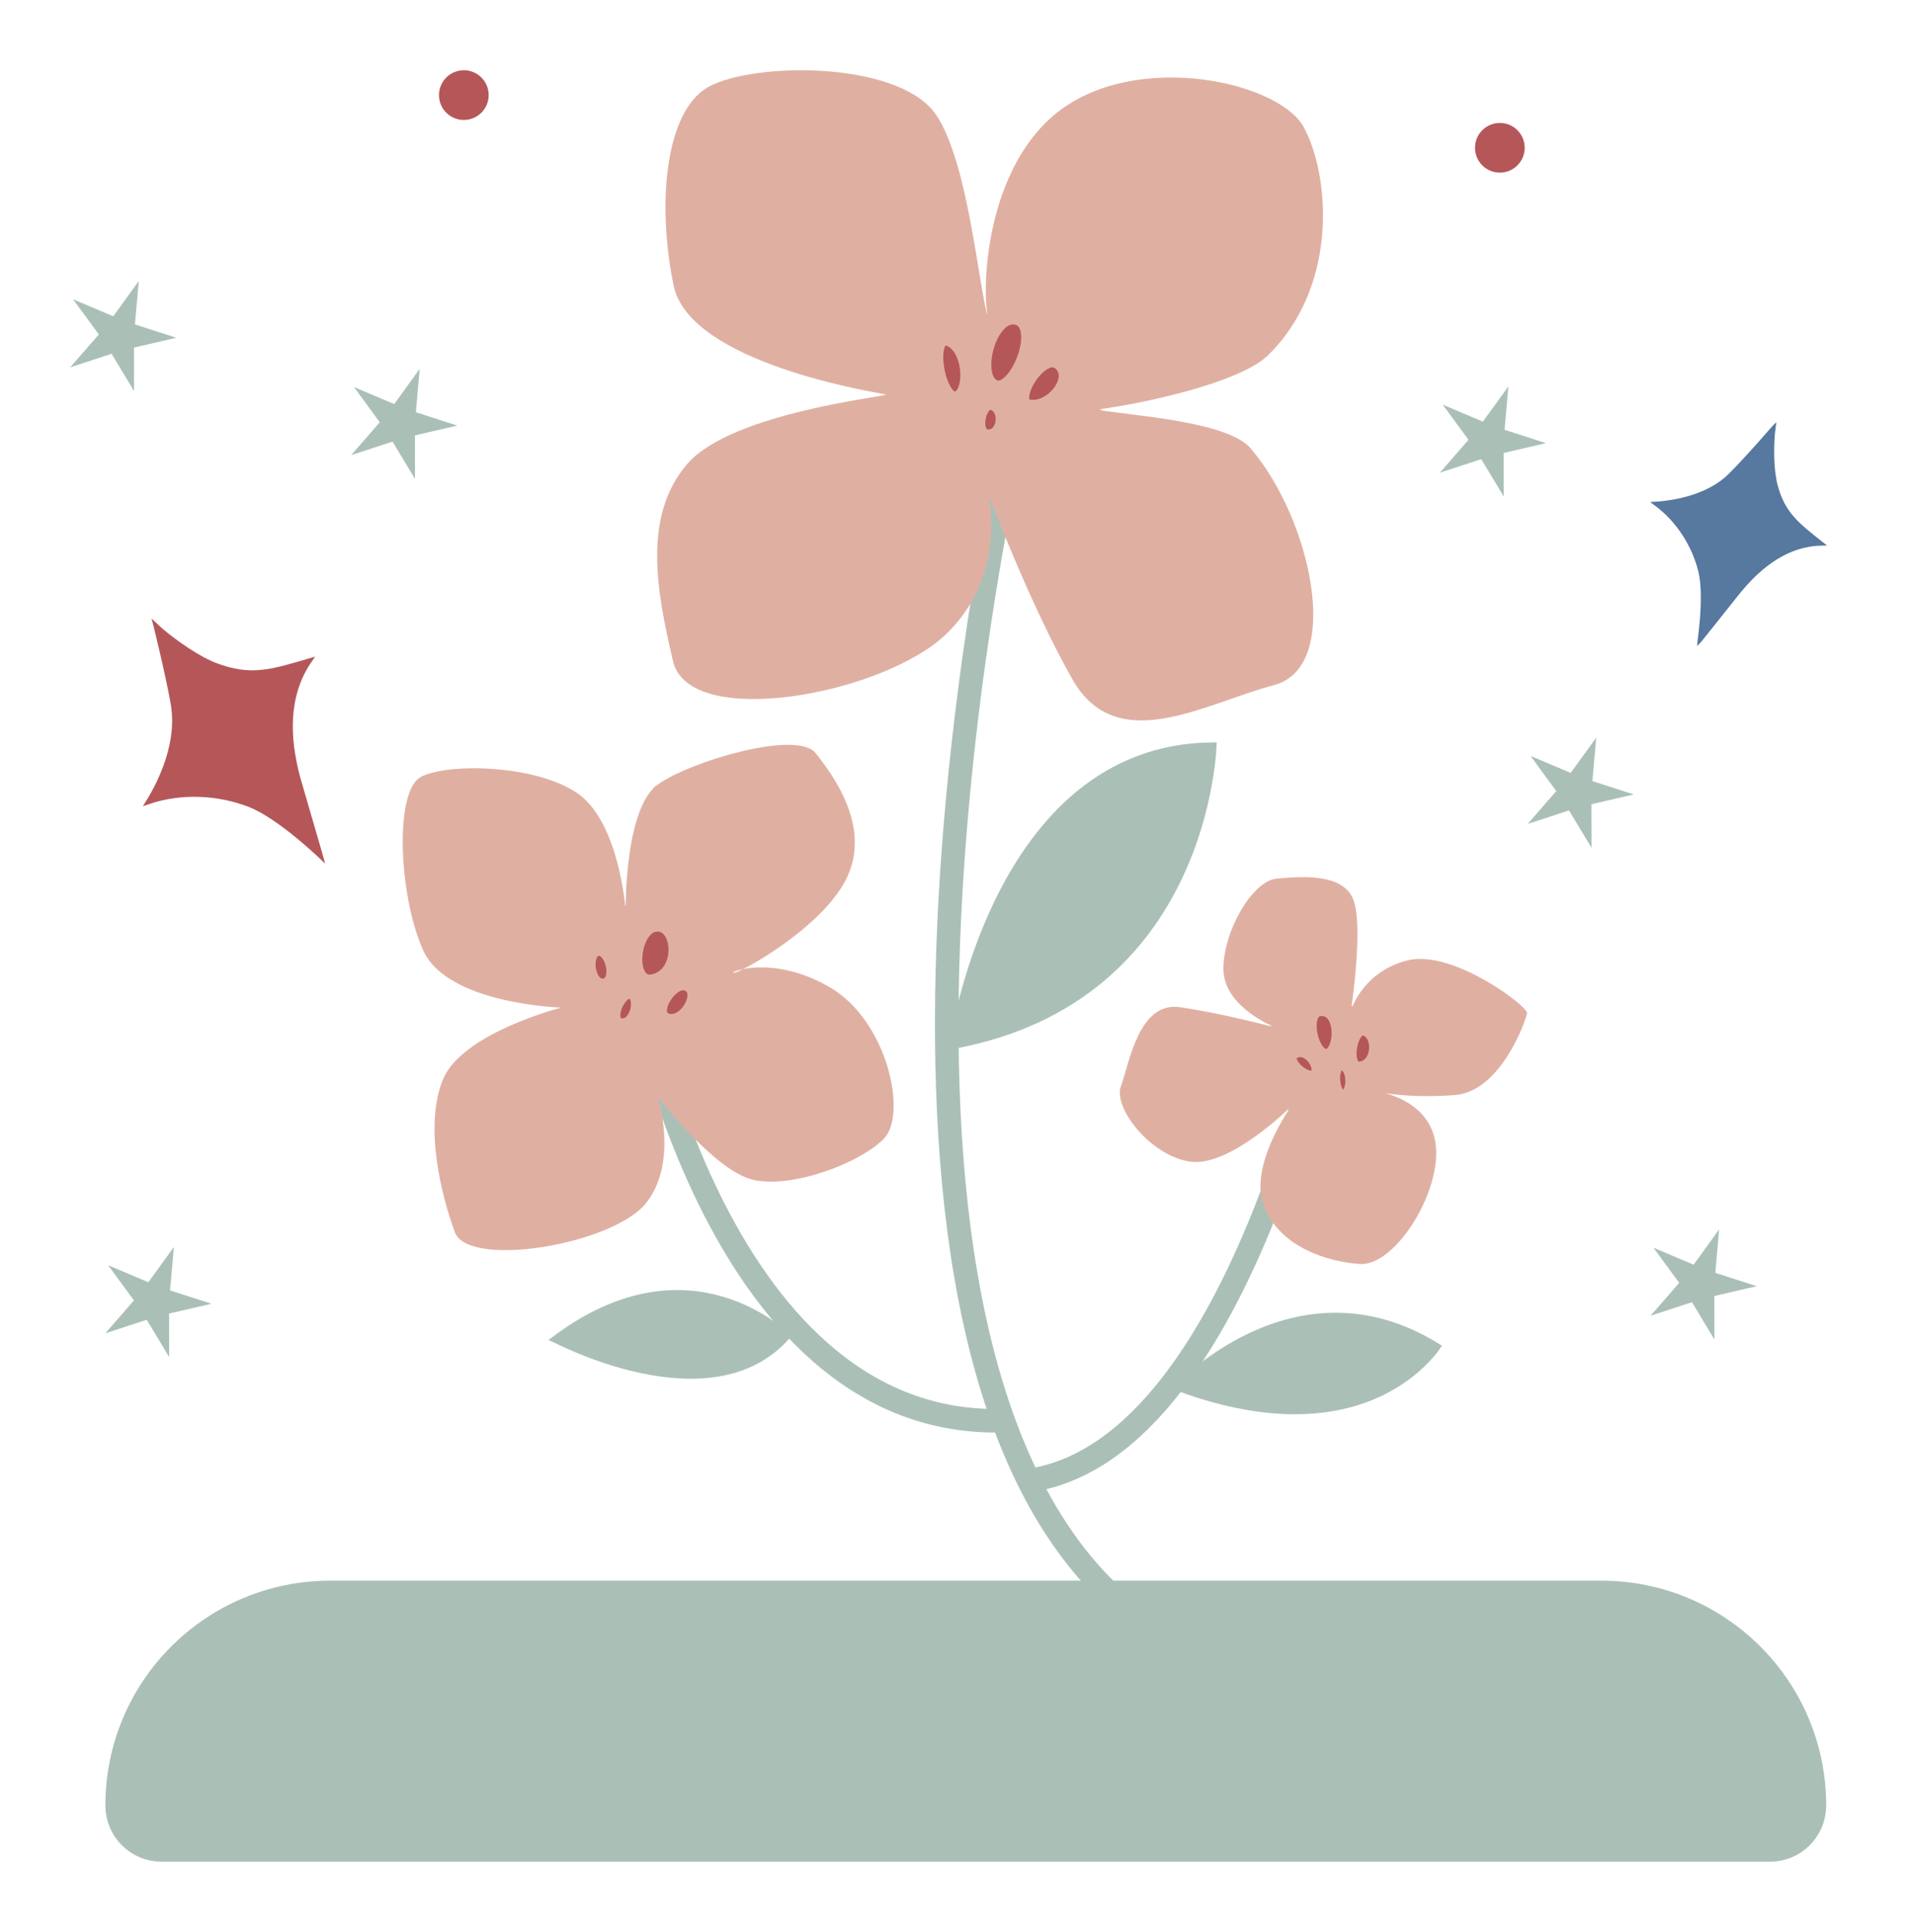 <svg width="109" height="110" viewBox="0 0 109 110" fill="none" xmlns="http://www.w3.org/2000/svg">
<g filter="url(#filter0_d_2_1338)">
<path d="M71.391 72.07C74.086 70.836 77.752 70.238 81.756 72.695C81.744 72.712 81.732 72.731 81.718 72.749C81.592 72.919 81.397 73.159 81.129 73.435C80.592 73.987 79.758 74.682 78.577 75.245C76.274 76.344 72.612 76.959 67.181 74.97C67.194 74.957 67.207 74.944 67.221 74.931C67.425 74.732 67.727 74.453 68.115 74.134C68.893 73.495 70.015 72.7 71.391 72.07Z" fill="#AAC0B7" stroke="#AAC0B7" stroke-width="0.51"/>
<path d="M68.998 38.892C68.963 39.299 68.896 39.885 68.769 40.598C68.516 42.023 68.023 43.948 67.066 45.95C65.187 49.884 61.517 54.12 54.319 55.459C54.337 55.351 54.359 55.219 54.388 55.066C54.476 54.59 54.617 53.907 54.826 53.088C55.245 51.449 55.937 49.268 57.027 47.094C59.181 42.8 62.858 38.59 69.022 38.524C69.017 38.622 69.011 38.745 68.998 38.892Z" fill="#AAC0B7" stroke="#AAC0B7" stroke-width="0.51"/>
<path d="M31.732 72.244C35.545 69.414 38.8 69.395 41.11 70.077C42.305 70.43 43.256 70.973 43.908 71.429C44.234 71.656 44.484 71.861 44.652 72.008C44.681 72.033 44.707 72.058 44.73 72.079C42.591 74.464 39.356 74.526 36.551 73.933C35.121 73.63 33.826 73.163 32.888 72.769C32.419 72.573 32.039 72.395 31.778 72.268C31.762 72.26 31.747 72.251 31.732 72.244Z" fill="#AAC0B7" stroke="#AAC0B7" stroke-width="0.51"/>
<path d="M57.568 21.547C57.568 21.547 46.243 71.205 63.473 87" stroke="#AAC0B7" stroke-width="1.342" stroke-miterlimit="10"/>
<path d="M42.83 0.467C43.985 0.28 45.346 0.209 46.705 0.286C48.066 0.363 49.415 0.587 50.553 0.982C51.623 1.355 52.48 1.871 52.993 2.534L53.092 2.669C53.536 3.32 53.912 4.254 54.233 5.331C54.554 6.405 54.815 7.604 55.035 8.776C55.256 9.948 55.436 11.086 55.596 12.042C55.754 12.988 55.895 13.774 56.04 14.216L56.528 14.066C56.448 13.781 56.384 13.173 56.395 12.348C56.407 11.53 56.493 10.52 56.7 9.439C57.09 7.409 57.905 5.157 59.441 3.466L59.759 3.136C61.853 1.068 65.066 0.461 67.969 0.726C69.416 0.857 70.771 1.204 71.849 1.683C72.868 2.135 73.606 2.691 73.966 3.262L74.032 3.376C74.743 4.699 75.233 6.893 75.049 9.249C74.876 11.453 74.116 13.777 72.419 15.648L72.066 16.017C71.683 16.398 71.039 16.769 70.227 17.114C69.42 17.457 68.47 17.767 67.498 18.034C65.554 18.569 63.54 18.932 62.437 19.068L62.423 19.572C62.918 19.662 63.634 19.748 64.438 19.849C65.246 19.95 66.15 20.068 67.034 20.224C67.919 20.38 68.777 20.571 69.492 20.819C70.141 21.044 70.642 21.306 70.948 21.604L71.037 21.707C72.719 23.669 74.024 26.727 74.414 29.42C74.609 30.766 74.572 31.998 74.258 32.945C73.947 33.883 73.372 34.527 72.482 34.763C71.478 35.029 70.408 35.423 69.352 35.786C68.288 36.152 67.231 36.487 66.226 36.654C65.22 36.821 64.285 36.815 63.458 36.514C62.638 36.214 61.898 35.615 61.292 34.547C60.036 32.332 58.842 29.699 57.961 27.615C57.521 26.575 57.159 25.673 56.908 25.031C56.783 24.71 56.685 24.455 56.618 24.279C56.585 24.192 56.559 24.124 56.542 24.078C56.534 24.056 56.528 24.039 56.523 24.027C56.521 24.022 56.52 24.017 56.519 24.014C56.518 24.012 56.518 24.011 56.518 24.011L56.517 24.01L56.029 24.159L56.03 24.161L56.04 24.205C56.047 24.237 56.058 24.287 56.069 24.351C56.093 24.479 56.122 24.668 56.148 24.905C56.198 25.381 56.229 26.051 56.15 26.824C56.003 28.273 55.473 30.078 53.971 31.654L53.657 31.966C52.791 32.783 51.463 33.533 49.929 34.134C48.398 34.733 46.679 35.178 45.044 35.397C43.405 35.615 41.869 35.604 40.697 35.306C39.522 35.006 38.775 34.438 38.576 33.589C38.114 31.618 37.682 29.58 37.68 27.669C37.677 25.763 38.103 24.007 39.333 22.581C39.936 21.883 40.942 21.287 42.14 20.789C43.332 20.293 44.686 19.905 45.955 19.604C47.223 19.303 48.401 19.091 49.24 18.949C49.657 18.878 49.998 18.823 50.217 18.784C50.325 18.765 50.414 18.748 50.473 18.732C50.488 18.729 50.505 18.724 50.522 18.718C50.532 18.714 50.567 18.702 50.601 18.678C50.615 18.667 50.659 18.634 50.688 18.571C50.726 18.486 50.715 18.388 50.661 18.314C50.622 18.259 50.573 18.236 50.557 18.229L50.504 18.211C50.28 18.157 47.535 17.735 44.693 16.762C43.275 16.276 41.854 15.658 40.734 14.894C39.681 14.174 38.925 13.345 38.66 12.401L38.613 12.211C38.154 9.996 38.026 7.636 38.288 5.64C38.552 3.627 39.202 2.051 40.231 1.319C40.742 0.956 41.665 0.655 42.83 0.467Z" fill="#DFB0A2" stroke="#DFB0A2" stroke-width="0.51"/>
<path d="M57.017 14.543C57.291 14.267 57.584 14.16 57.889 14.244C58.174 14.323 58.343 14.559 58.394 14.955C58.445 15.356 58.362 15.871 58.18 16.371C57.998 16.87 57.728 17.325 57.437 17.613C57.139 17.908 56.883 17.975 56.68 17.888C56.45 17.789 56.285 17.534 56.224 17.123C56.163 16.718 56.214 16.216 56.359 15.736C56.505 15.255 56.738 14.823 57.017 14.543Z" fill="#B55759" stroke="#DFB0A2" stroke-width="0.51"/>
<path d="M59.549 16.777C59.832 16.62 60.058 16.623 60.24 16.77C60.468 16.953 60.555 17.179 60.549 17.42C60.543 17.671 60.434 17.952 60.241 18.216C59.847 18.754 59.185 19.113 58.616 19.005C58.5 18.983 58.444 18.935 58.412 18.886C58.375 18.829 58.349 18.738 58.355 18.602C58.368 18.327 58.506 17.955 58.736 17.598C58.965 17.242 59.261 16.937 59.549 16.777Z" fill="#B55759" stroke="#DFB0A2" stroke-width="0.51"/>
<path d="M53.947 15.433V15.434C54.219 15.511 54.449 15.722 54.623 16.033C54.797 16.344 54.903 16.735 54.935 17.125C54.966 17.516 54.919 17.884 54.81 18.15C54.701 18.418 54.552 18.536 54.394 18.553C54.332 18.559 54.26 18.54 54.171 18.47C54.079 18.397 53.983 18.277 53.891 18.111C53.706 17.781 53.565 17.319 53.501 16.856C53.436 16.389 53.455 15.961 53.554 15.688C53.603 15.553 53.663 15.481 53.715 15.447C53.758 15.419 53.826 15.399 53.947 15.433Z" fill="#B55759" stroke="#DFB0A2" stroke-width="0.51"/>
<path d="M56.509 19.096C56.842 19.221 57.01 19.613 56.946 20.032C56.915 20.234 56.832 20.411 56.714 20.531C56.601 20.646 56.449 20.716 56.247 20.704C56.084 20.694 55.983 20.61 55.919 20.454C55.849 20.285 55.835 20.043 55.883 19.794C55.931 19.545 56.035 19.327 56.158 19.197C56.273 19.078 56.383 19.048 56.509 19.096Z" fill="#B55759" stroke="#DFB0A2" stroke-width="0.51"/>
<path d="M76.416 49.678C76.416 49.678 71.419 78.625 58.472 80.315" stroke="#AAC0B7" stroke-width="1.342" stroke-miterlimit="10"/>
<path d="M72.724 46.282C73.422 46.218 74.329 46.141 75.134 46.256C75.945 46.373 76.569 46.672 76.822 47.289C76.956 47.615 77.026 48.156 77.044 48.816C77.061 49.466 77.027 50.2 76.975 50.893C76.922 51.585 76.85 52.232 76.792 52.705C76.763 52.942 76.737 53.136 76.719 53.27C76.709 53.337 76.701 53.389 76.696 53.424C76.694 53.442 76.692 53.455 76.69 53.464C76.69 53.468 76.69 53.472 76.689 53.474C76.689 53.475 76.689 53.476 76.689 53.477V53.478L77.186 53.589L77.191 53.572C77.196 53.558 77.204 53.537 77.214 53.509C77.235 53.453 77.268 53.371 77.315 53.27C77.411 53.067 77.565 52.788 77.795 52.489C78.253 51.895 79.014 51.226 80.228 50.926C80.806 50.783 81.504 50.856 82.244 51.072C82.981 51.287 83.737 51.637 84.418 52.022C85.099 52.406 85.698 52.821 86.122 53.16C86.335 53.331 86.499 53.479 86.606 53.591C86.65 53.638 86.679 53.676 86.698 53.702C86.697 53.709 86.695 53.717 86.693 53.725C86.681 53.77 86.663 53.829 86.64 53.9C86.593 54.041 86.525 54.227 86.436 54.442C86.258 54.871 85.999 55.412 85.662 55.945C85.02 56.96 84.14 57.881 83.061 58.067L82.842 58.094C81.545 58.192 80.514 58.156 79.81 58.095C79.458 58.065 79.187 58.028 79.006 57.999C78.915 57.985 78.847 57.973 78.802 57.964C78.799 57.964 78.795 57.963 78.792 57.962L78.735 57.95C78.732 57.95 78.73 57.95 78.728 57.95C78.727 57.949 78.725 57.95 78.725 57.95L78.724 57.949L78.626 58.45H78.627L78.628 58.45L78.647 58.454C78.661 58.457 78.683 58.461 78.708 58.466C78.721 58.469 78.735 58.472 78.751 58.476C78.826 58.493 78.936 58.521 79.068 58.563C79.334 58.647 79.688 58.786 80.044 59.004C80.753 59.439 81.461 60.178 81.529 61.435C81.599 62.727 81.024 64.343 80.179 65.628C79.758 66.267 79.28 66.811 78.799 67.184C78.313 67.56 77.852 67.741 77.459 67.714C76.521 67.65 75.414 67.407 74.439 66.906C73.526 66.438 72.741 65.751 72.302 64.786L72.218 64.589C71.811 63.545 72.151 62.217 72.64 61.1C72.88 60.55 73.148 60.069 73.356 59.725C73.46 59.553 73.549 59.416 73.611 59.322C73.642 59.276 73.667 59.24 73.684 59.216C73.692 59.204 73.699 59.196 73.703 59.19C73.705 59.187 73.706 59.184 73.707 59.183L73.709 59.181L73.999 58.778H73.386L73.311 58.852H73.311L73.31 58.854C73.308 58.855 73.306 58.857 73.303 58.86C73.297 58.866 73.287 58.875 73.274 58.887C73.25 58.911 73.213 58.947 73.165 58.992C73.069 59.083 72.928 59.212 72.753 59.367C72.402 59.678 71.911 60.088 71.352 60.489C70.791 60.89 70.169 61.278 69.555 61.546C69.013 61.783 68.497 61.918 68.044 61.907L67.853 61.893C66.809 61.761 65.749 61.042 65 60.185C64.628 59.759 64.344 59.31 64.182 58.904C64.016 58.489 63.991 58.156 64.074 57.933C64.194 57.612 64.32 57.134 64.468 56.643C64.619 56.14 64.798 55.6 65.032 55.112C65.267 54.623 65.549 54.205 65.895 53.931C66.191 53.697 66.539 53.561 66.968 53.581L67.157 53.6C68.328 53.767 69.676 54.052 70.734 54.296C71.263 54.418 71.718 54.53 72.041 54.611C72.202 54.651 72.33 54.685 72.418 54.707C72.462 54.719 72.496 54.727 72.519 54.733C72.53 54.736 72.539 54.738 72.545 54.739C72.547 54.74 72.549 54.741 72.551 54.742H72.553V54.742L72.711 54.257H72.71C72.709 54.257 72.707 54.256 72.705 54.255C72.7 54.253 72.693 54.25 72.684 54.246C72.664 54.238 72.634 54.226 72.597 54.209C72.521 54.176 72.411 54.125 72.279 54.058C72.015 53.923 71.663 53.722 71.312 53.457C70.6 52.921 69.945 52.165 69.929 51.214C69.912 50.201 70.301 48.981 70.872 47.995C71.156 47.505 71.479 47.083 71.808 46.779C72.098 46.511 72.376 46.35 72.62 46.298L72.724 46.282Z" fill="#DFB0A2" stroke="#DFB0A2" stroke-width="0.51"/>
<path d="M75.29 53.592C75.608 53.601 75.827 53.791 75.96 54.111C76.079 54.397 76.115 54.764 76.071 55.107L76.048 55.251C76.002 55.479 75.923 55.669 75.826 55.797C75.755 55.891 75.682 55.944 75.608 55.967L75.534 55.981H75.531C75.409 55.989 75.249 55.906 75.084 55.662C74.926 55.428 74.805 55.098 74.753 54.759C74.701 54.417 74.725 54.103 74.821 53.889C74.868 53.785 74.928 53.712 74.998 53.665C75.066 53.62 75.159 53.589 75.29 53.592Z" fill="#B55759" stroke="#DFB0A2" stroke-width="0.51"/>
<path d="M77.308 54.9C77.444 54.72 77.57 54.68 77.693 54.718C78.056 54.828 78.268 55.255 78.221 55.757C78.177 56.219 77.925 56.598 77.524 56.687L77.442 56.7C77.343 56.712 77.277 56.692 77.23 56.661C77.179 56.629 77.129 56.571 77.088 56.478C77.002 56.286 76.975 55.995 77.019 55.683C77.062 55.373 77.169 55.084 77.308 54.9Z" fill="#B55759" stroke="#DFB0A2" stroke-width="0.51"/>
<path d="M73.761 56.003C74.102 55.828 74.48 55.994 74.737 56.346C74.862 56.517 74.933 56.704 74.943 56.86C74.954 57.011 74.909 57.108 74.827 57.167C74.755 57.219 74.624 57.238 74.426 57.165C74.233 57.095 74.026 56.953 73.862 56.779C73.695 56.601 73.602 56.42 73.586 56.284C73.579 56.221 73.589 56.173 73.609 56.135C73.63 56.097 73.672 56.049 73.761 56.003Z" fill="#B55759" stroke="#DFB0A2" stroke-width="0.51"/>
<path d="M76.373 56.699C76.489 56.683 76.585 56.725 76.673 56.837C76.767 56.958 76.837 57.149 76.862 57.37C76.887 57.59 76.864 57.816 76.797 57.994C76.729 58.173 76.629 58.281 76.514 58.325C76.467 58.342 76.437 58.338 76.412 58.328C76.382 58.316 76.34 58.288 76.292 58.226C76.194 58.098 76.114 57.882 76.079 57.632C76.045 57.384 76.062 57.137 76.126 56.957C76.189 56.779 76.278 56.711 76.373 56.699Z" fill="#B55759" stroke="#DFB0A2" stroke-width="0.51"/>
<path d="M36.164 51.463C36.164 51.463 40.477 77.042 56.839 76.894" stroke="#AAC0B7" stroke-width="1.342" stroke-miterlimit="10"/>
<path d="M44.864 38.663C45.222 38.663 45.526 38.696 45.765 38.763C46.005 38.83 46.157 38.925 46.243 39.032C46.765 39.686 47.529 40.708 48.001 41.91C48.443 43.035 48.622 44.297 48.13 45.562L48.023 45.815C47.388 47.185 45.898 48.529 44.488 49.54C43.789 50.042 43.12 50.453 42.606 50.737C42.471 50.812 42.347 50.878 42.236 50.934C42.123 50.957 42.023 50.982 41.938 51.008C41.81 51.047 41.698 51.091 41.625 51.138C41.606 51.15 41.581 51.168 41.557 51.191C41.541 51.207 41.482 51.266 41.473 51.362C41.467 51.42 41.48 51.481 41.516 51.534C41.548 51.583 41.59 51.61 41.618 51.625C41.667 51.65 41.715 51.655 41.738 51.656V51.657L41.741 51.656L41.742 51.657V51.656C41.789 51.659 41.832 51.652 41.858 51.647C41.89 51.639 41.923 51.629 41.955 51.618C42.02 51.596 42.098 51.564 42.185 51.524C42.249 51.496 42.318 51.461 42.395 51.423C42.6 51.383 42.859 51.349 43.163 51.339C44.13 51.307 45.545 51.506 47.141 52.44C48.708 53.356 49.779 55.096 50.293 56.797C50.549 57.644 50.662 58.469 50.633 59.157C50.606 59.768 50.47 60.239 50.255 60.535L50.158 60.651C49.528 61.303 48.275 61.998 46.884 62.468C45.492 62.938 44.024 63.163 42.971 62.933C42.466 62.822 41.879 62.488 41.27 62.023C40.665 61.562 40.06 60.988 39.52 60.425C38.98 59.862 38.509 59.315 38.173 58.907C38.005 58.704 37.871 58.535 37.779 58.418C37.733 58.359 37.698 58.313 37.674 58.282C37.662 58.267 37.653 58.255 37.648 58.247C37.645 58.243 37.642 58.24 37.641 58.238C37.64 58.237 37.639 58.237 37.639 58.236V58.235L37.192 58.47L37.193 58.472C37.194 58.473 37.194 58.476 37.195 58.478C37.197 58.485 37.2 58.494 37.204 58.507C37.212 58.533 37.224 58.572 37.238 58.623C37.267 58.725 37.307 58.875 37.35 59.062C37.434 59.438 37.528 59.964 37.565 60.56C37.639 61.761 37.481 63.208 36.606 64.325C36.182 64.867 35.365 65.379 34.328 65.806C33.299 66.229 32.086 66.556 30.904 66.744C29.72 66.933 28.582 66.98 27.703 66.857C27.263 66.796 26.9 66.694 26.632 66.554C26.364 66.414 26.208 66.247 26.141 66.064C25.76 65.028 25.325 63.541 25.119 61.988C24.913 60.43 24.941 58.836 25.458 57.566C25.704 56.963 26.219 56.408 26.885 55.912C27.547 55.418 28.339 54.998 29.105 54.655C29.87 54.313 30.603 54.052 31.145 53.877C31.416 53.79 31.639 53.724 31.793 53.68C31.87 53.658 31.931 53.642 31.972 53.631C31.974 53.63 31.977 53.629 31.98 53.628L32.066 53.631L32.807 52.891L31.924 53.115C31.917 53.115 31.91 53.115 31.902 53.114C31.856 53.112 31.787 53.109 31.699 53.103C31.523 53.092 31.268 53.073 30.958 53.04C30.338 52.975 29.498 52.856 28.617 52.645C27.735 52.433 26.82 52.129 26.047 51.698C25.32 51.294 24.735 50.787 24.404 50.154L24.342 50.025L24.218 49.739C23.613 48.265 23.245 46.186 23.196 44.339C23.17 43.355 23.235 42.452 23.395 41.753C23.476 41.403 23.578 41.113 23.699 40.892C23.821 40.67 23.952 40.531 24.084 40.461L24.085 40.462C24.425 40.283 24.987 40.142 25.696 40.065C26.4 39.988 27.226 39.975 28.082 40.038C29.695 40.157 31.372 40.541 32.517 41.232L32.738 41.375V41.376C33.852 42.136 34.52 43.716 34.906 45.17C35.097 45.887 35.214 46.556 35.283 47.046C35.318 47.29 35.34 47.489 35.355 47.627C35.361 47.695 35.366 47.748 35.369 47.784C35.371 47.802 35.372 47.816 35.373 47.825C35.373 47.83 35.373 47.833 35.373 47.835L35.374 47.837V47.838L35.884 47.816L35.883 47.815V47.754C35.883 47.712 35.883 47.651 35.884 47.571C35.886 47.412 35.89 47.183 35.901 46.903C35.924 46.344 35.974 45.585 36.083 44.786C36.192 43.986 36.359 43.154 36.611 42.443C36.867 41.725 37.197 41.17 37.608 40.878L37.607 40.877C38.523 40.228 40.47 39.46 42.332 39.019C43.26 38.799 44.149 38.664 44.864 38.663Z" fill="#DFB0A2" stroke="#DFB0A2" stroke-width="0.51"/>
<path d="M37.37 48.787C37.658 48.762 37.88 48.883 38.043 49.1C38.212 49.325 38.317 49.657 38.326 50.024C38.345 50.77 37.981 51.515 37.237 51.711C37.052 51.76 36.913 51.75 36.81 51.713C36.706 51.676 36.617 51.605 36.542 51.497C36.386 51.273 36.307 50.908 36.327 50.488C36.347 50.074 36.465 49.647 36.657 49.324C36.851 48.999 37.097 48.813 37.371 48.788L37.37 48.787Z" fill="#B55759" stroke="#DFB0A2" stroke-width="0.51"/>
<path d="M34.05 50.172C34.181 50.146 34.317 50.196 34.451 50.344C34.588 50.495 34.699 50.726 34.754 50.98C34.809 51.236 34.801 51.483 34.734 51.664C34.679 51.813 34.59 51.91 34.453 51.952L34.392 51.967C34.215 51.996 34.072 51.933 33.949 51.795C33.82 51.649 33.724 51.424 33.683 51.171C33.642 50.919 33.661 50.668 33.733 50.48C33.804 50.297 33.914 50.199 34.05 50.172Z" fill="#B55759" stroke="#DFB0A2" stroke-width="0.51"/>
<path d="M38.545 52.242C38.765 52.115 38.963 52.096 39.129 52.178C39.303 52.263 39.386 52.408 39.401 52.598C39.417 52.801 39.352 53.052 39.215 53.294C39.078 53.534 38.883 53.742 38.666 53.866C38.452 53.988 38.229 54.025 38.011 53.952C37.905 53.917 37.843 53.865 37.804 53.811C37.764 53.756 37.738 53.681 37.731 53.584C37.719 53.382 37.796 53.116 37.953 52.854C38.108 52.595 38.323 52.37 38.545 52.242Z" fill="#B55759" stroke="#DFB0A2" stroke-width="0.51"/>
<path d="M35.935 52.62C36.046 52.672 36.129 52.781 36.168 52.957C36.207 53.135 36.194 53.357 36.127 53.573C36.06 53.79 35.947 53.978 35.812 54.098C35.681 54.212 35.534 54.262 35.369 54.23H35.37C35.272 54.212 35.212 54.175 35.173 54.135C35.133 54.094 35.102 54.036 35.085 53.955C35.049 53.787 35.082 53.551 35.182 53.307C35.28 53.065 35.43 52.85 35.586 52.722C35.744 52.592 35.857 52.584 35.935 52.62Z" fill="#B55759" stroke="#DFB0A2" stroke-width="0.51"/>
<path d="M18.8 87.152H91.2C97.633 87.152 102.848 92.367 102.848 98.8C102.848 99.931 101.931 100.848 100.8 100.848H9.2C8.069 100.848 7.152 99.931 7.152 98.8C7.152 92.367 12.367 87.152 18.8 87.152Z" fill="#AAC0B7" stroke="#AAC0B7" stroke-width="2.304"/>
<path d="M85.406 20.447L85.387 20.669L85.6 20.738L86.996 21.188L85.566 21.519L85.35 21.569V21.792L85.353 23.259L84.594 21.999L84.478 21.809L84.268 21.878L82.874 22.334L83.838 21.226L83.984 21.057L83.853 20.877L82.984 19.691L84.341 20.265L84.545 20.352L84.676 20.172L85.535 18.984L85.406 20.447Z" fill="#AAC0B7" stroke="#AAC0B7" stroke-width="0.559"/>
<path d="M97.406 68.447L97.387 68.669L97.6 68.738L98.996 69.188L97.566 69.519L97.35 69.569V69.792L97.353 71.259L96.594 69.999L96.478 69.809L96.268 69.878L94.874 70.334L95.838 69.226L95.984 69.057L95.853 68.877L94.984 67.691L96.341 68.265L96.545 68.352L96.676 68.172L97.535 66.984L97.406 68.447Z" fill="#AAC0B7" stroke="#AAC0B7" stroke-width="0.559"/>
<path d="M90.406 40.447L90.387 40.669L90.6 40.738L91.996 41.188L90.566 41.519L90.35 41.569V41.792L90.353 43.259L89.594 41.999L89.478 41.809L89.268 41.878L87.874 42.334L88.838 41.226L88.984 41.057L88.853 40.877L87.984 39.691L89.341 40.265L89.545 40.352L89.676 40.172L90.535 38.984L90.406 40.447Z" fill="#AAC0B7" stroke="#AAC0B7" stroke-width="0.559"/>
<path d="M23.406 19.447L23.387 19.669L23.6 19.738L24.996 20.188L23.566 20.519L23.35 20.569V20.792L23.352 22.259L22.594 20.999L22.479 20.809L22.268 20.878L20.874 21.334L21.838 20.226L21.984 20.057L21.852 19.877L20.984 18.691L22.341 19.265L22.545 19.352L22.676 19.172L23.535 17.984L23.406 19.447Z" fill="#AAC0B7" stroke="#AAC0B7" stroke-width="0.559"/>
<path d="M7.406 14.447L7.387 14.669L7.6 14.738L8.996 15.188L7.566 15.519L7.35 15.569V15.792L7.353 17.259L6.594 15.999L6.479 15.809L6.268 15.878L4.874 16.334L5.838 15.226L5.984 15.057L5.853 14.877L4.984 13.691L6.341 14.265L6.545 14.352L6.676 14.172L7.535 12.984L7.406 14.447Z" fill="#AAC0B7" stroke="#AAC0B7" stroke-width="0.559"/>
<path d="M9.406 69.447L9.387 69.669L9.6 69.738L10.996 70.188L9.566 70.519L9.35 70.569V70.792L9.353 72.259L8.594 70.999L8.479 70.809L8.268 70.878L6.874 71.334L7.838 70.226L7.984 70.057L7.853 69.877L6.984 68.691L8.341 69.265L8.545 69.352L8.676 69.172L9.535 67.984L9.406 69.447Z" fill="#AAC0B7" stroke="#AAC0B7" stroke-width="0.559"/>
<path d="M85.415 3.279C86.043 3.279 86.55 3.787 86.55 4.415C86.55 5.043 86.043 5.55 85.415 5.55C84.787 5.55 84.279 5.043 84.279 4.415C84.279 3.787 84.787 3.279 85.415 3.279Z" fill="#B55759" stroke="#B55759" stroke-width="0.559"/>
<path d="M26.415 0.279C27.043 0.279 27.55 0.787 27.55 1.415C27.55 2.043 27.043 2.55 26.415 2.55C25.787 2.55 25.279 2.043 25.279 1.415C25.279 0.787 25.787 0.279 26.415 0.279Z" fill="#B55759" stroke="#B55759" stroke-width="0.559"/>
<path d="M8.84 31.573C9.211 31.927 9.714 32.329 10.241 32.7C10.83 33.115 11.458 33.497 11.975 33.732L11.963 33.737L12.218 33.835C13.294 34.251 14.131 34.344 15.008 34.24C15.798 34.147 16.62 33.893 17.671 33.585C16.259 35.611 16.407 38.052 16.956 40.163L17.077 40.598C17.301 41.367 17.636 42.521 17.916 43.482C18.055 43.963 18.181 44.395 18.272 44.707C18.283 44.743 18.293 44.778 18.302 44.811C18.262 44.773 18.219 44.731 18.172 44.688C17.9 44.437 17.52 44.094 17.082 43.73C16.21 43.004 15.101 42.181 14.184 41.829C12.458 41.166 10.344 41.022 8.402 41.692C9.313 40.229 10.122 38.206 9.87 36.307L9.841 36.11C9.681 35.184 9.405 33.947 9.17 32.945C9.053 32.443 8.946 31.999 8.868 31.681C8.858 31.643 8.849 31.607 8.84 31.573Z" fill="#B55759" stroke="#B55759" stroke-width="0.226"/>
<path d="M101.004 20.353C100.951 20.747 100.923 21.23 100.923 21.715C100.924 22.27 100.962 22.836 101.041 23.278L101.027 23.27L101.093 23.535C101.318 24.432 101.646 25.025 102.121 25.552C102.537 26.015 103.068 26.428 103.73 26.953C101.776 26.99 100.266 28.207 99.151 29.526L98.921 29.805C98.522 30.306 97.924 31.057 97.425 31.683C97.175 31.996 96.951 32.277 96.788 32.48L96.787 32.481C96.789 32.462 96.793 32.443 96.796 32.423C96.834 32.129 96.882 31.722 96.919 31.268C96.991 30.364 97.018 29.258 96.824 28.492C96.466 27.074 95.6 25.641 94.292 24.678C95.61 24.592 97.208 24.209 98.317 23.258L98.55 23.042C99.082 22.509 99.763 21.76 100.31 21.144C100.583 20.836 100.824 20.561 100.996 20.363C100.999 20.36 101.001 20.356 101.004 20.353Z" fill="#57789F" stroke="#57789F" stroke-width="0.226"/>
</g>
<defs>
<filter id="filter0_d_2_1338" x="0" y="0" width="108.058" height="110" filterUnits="userSpaceOnUse" color-interpolation-filters="sRGB">
<feFlood flood-opacity="0" result="BackgroundImageFix"/>
<feColorMatrix in="SourceAlpha" type="matrix" values="0 0 0 0 0 0 0 0 0 0 0 0 0 0 0 0 0 0 127 0" result="hardAlpha"/>
<feOffset dy="4"/>
<feGaussianBlur stdDeviation="2"/>
<feComposite in2="hardAlpha" operator="out"/>
<feColorMatrix type="matrix" values="0 0 0 0 0 0 0 0 0 0 0 0 0 0 0 0 0 0 0.25 0"/>
<feBlend mode="normal" in2="BackgroundImageFix" result="effect1_dropShadow_2_1338"/>
<feBlend mode="normal" in="SourceGraphic" in2="effect1_dropShadow_2_1338" result="shape"/>
</filter>
</defs>
</svg>
